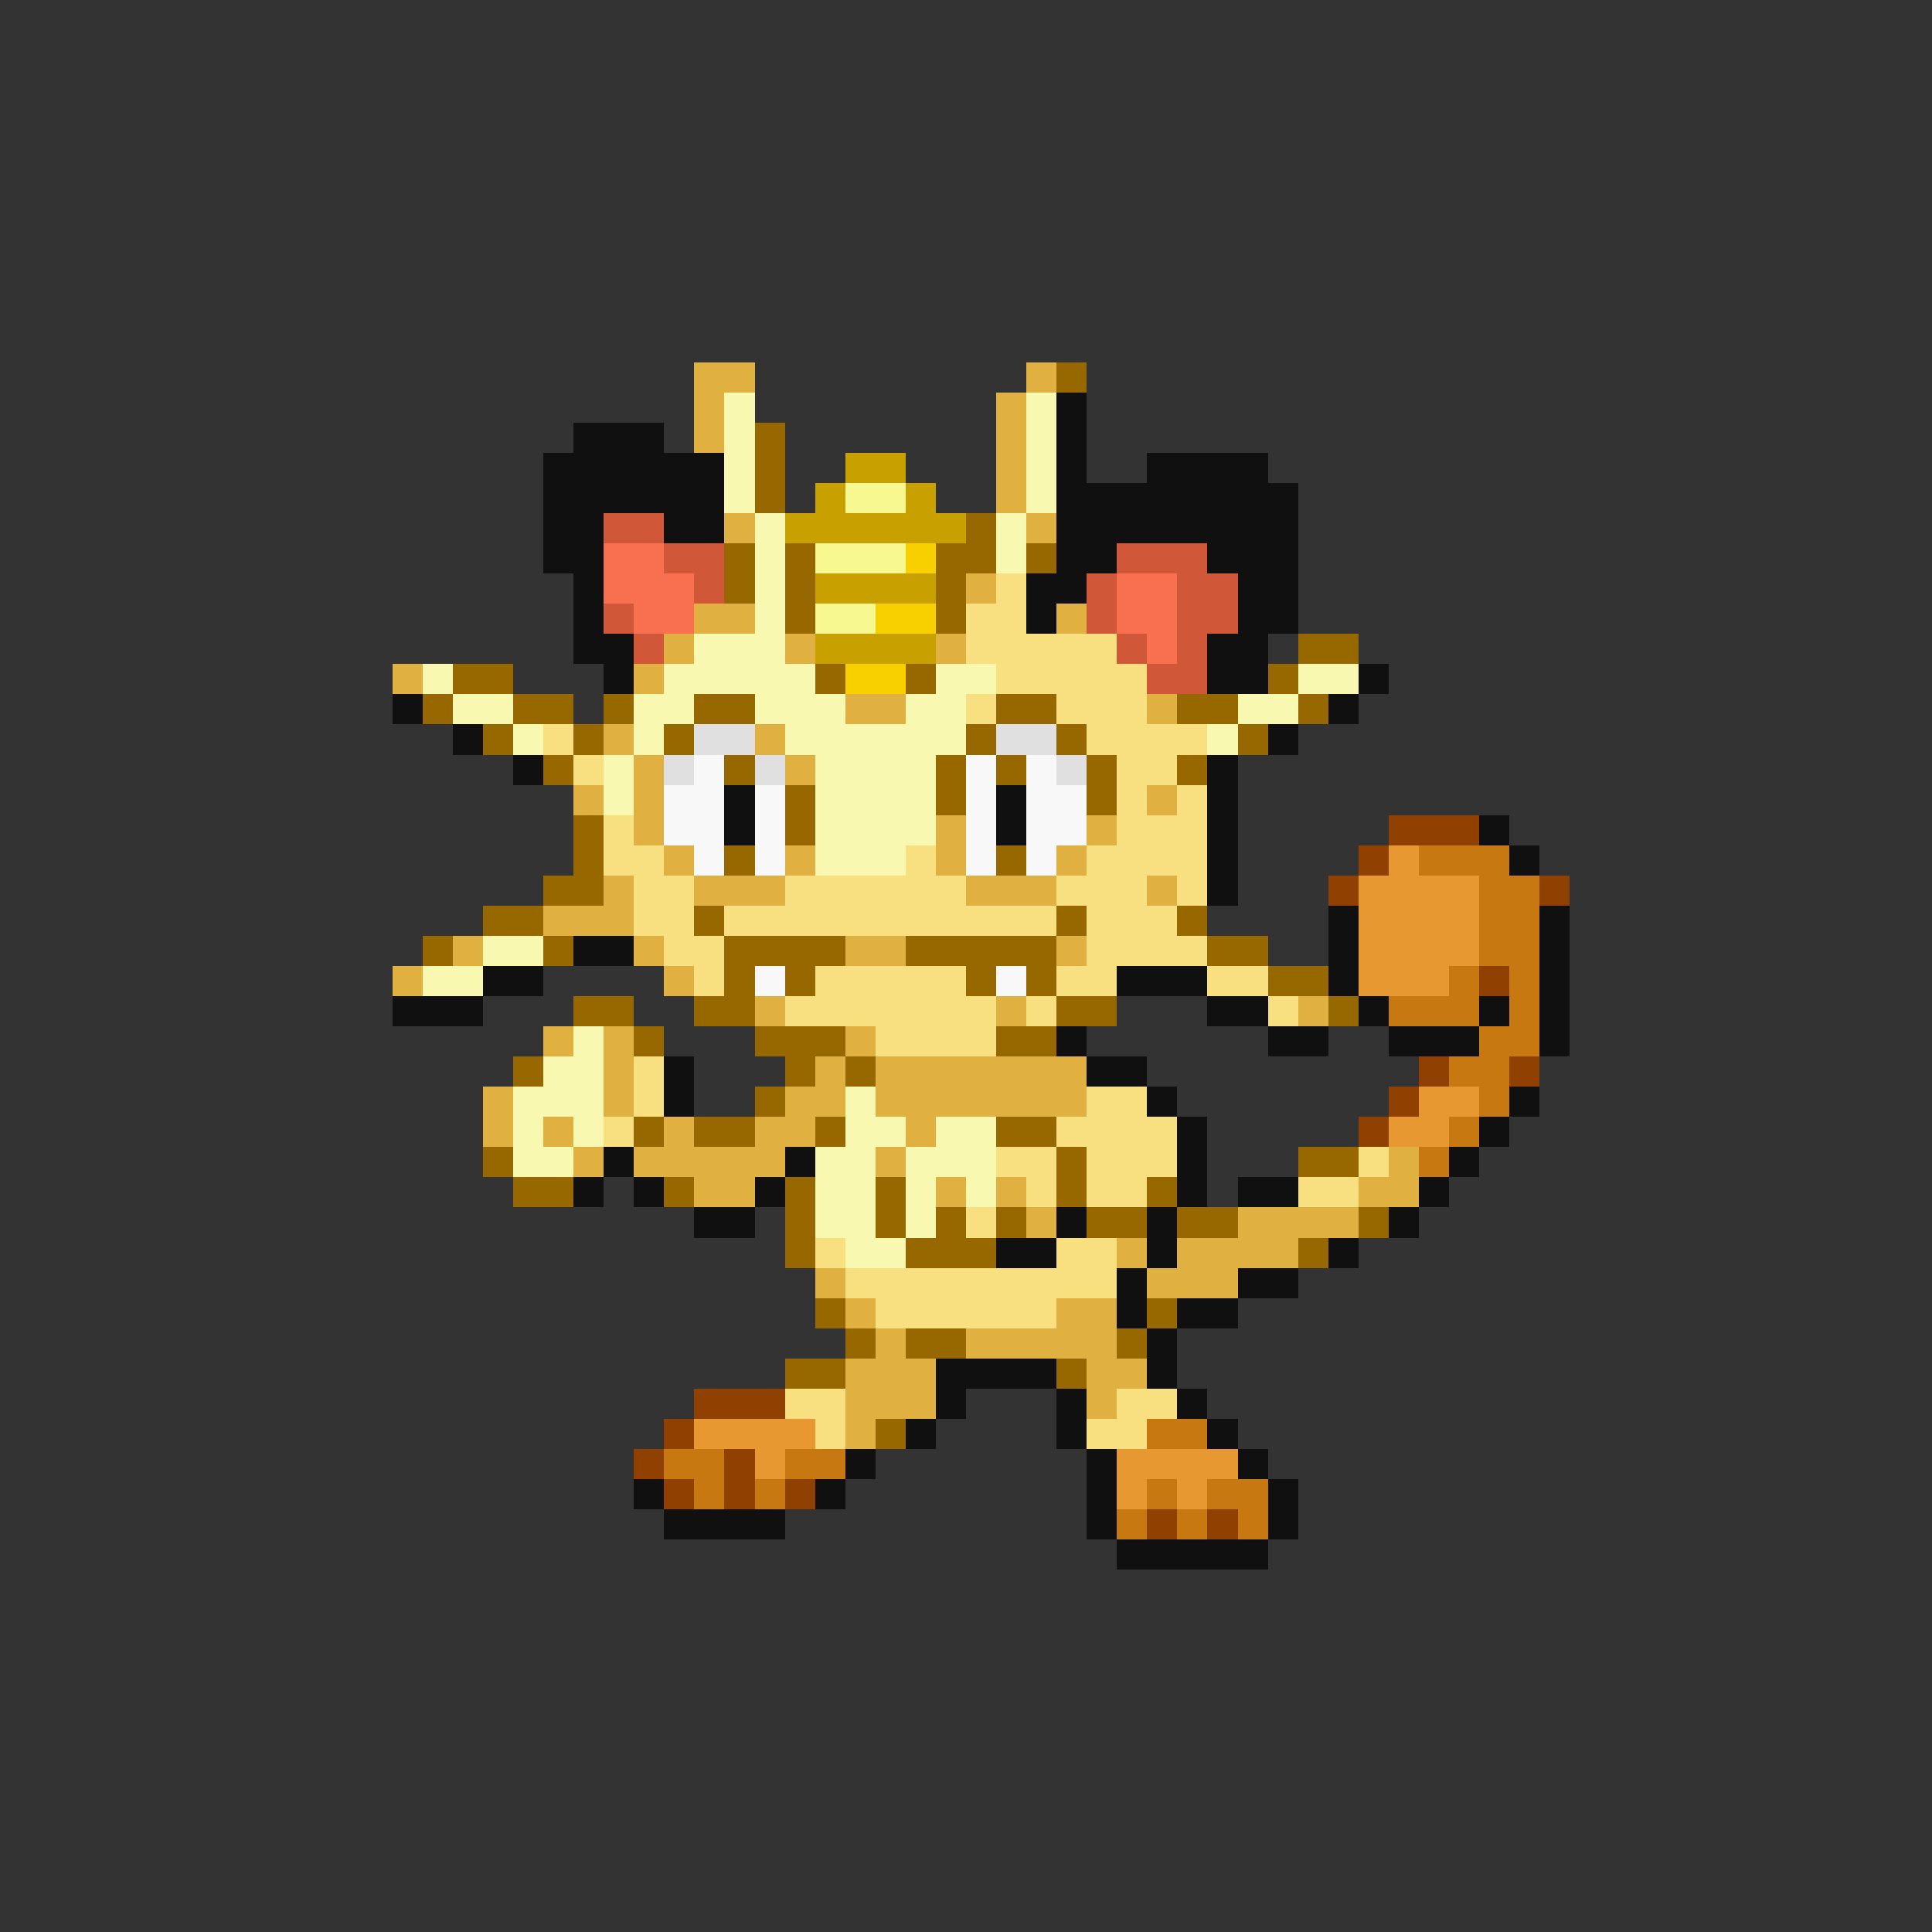 <svg xmlns="http://www.w3.org/2000/svg" viewBox="0 -0.5 64 64" shape-rendering="crispEdges">
<rect x="0" y="-0.5" width="64" height="64" fill="#333333" stroke="none"/>
<path stroke="#e0b040" d="M23 12h2M34 12h1M23 13h1M33 13h1M23 14h1M33 14h1M33 15h1M33 16h1M24 17h1M34 17h1M32 19h1M23 20h2M35 20h1M22 21h1M26 21h1M31 21h1M13 22h1M21 22h1M28 23h2M38 23h1M20 24h1M25 24h1M21 25h1M26 25h1M19 26h1M21 26h1M38 26h1M21 27h1M31 27h1M36 27h1M22 28h1M26 28h1M31 28h1M35 28h1M20 29h1M23 29h3M32 29h3M38 29h1M18 30h3M15 31h1M21 31h1M28 31h2M35 31h1M13 32h1M22 32h1M25 33h1M33 33h1M43 33h1M18 34h1M20 34h1M28 34h1M20 35h1M27 35h1M29 35h7M16 36h1M20 36h1M26 36h2M29 36h7M16 37h1M18 37h1M22 37h1M25 37h2M30 37h1M19 38h1M21 38h5M29 38h1M46 38h1M23 39h2M31 39h1M33 39h1M45 39h2M34 40h1M41 40h4M37 41h1M39 41h4M27 42h1M38 42h3M28 43h1M35 43h2M29 44h1M32 44h5M28 45h3M36 45h2M28 46h3M36 46h1M28 47h1" />
<path stroke="#986800" d="M35 12h1M25 14h1M25 15h1M25 16h1M32 17h1M24 18h1M26 18h1M31 18h2M34 18h1M24 19h1M26 19h1M31 19h1M26 20h1M31 20h1M43 21h2M15 22h2M27 22h1M30 22h1M42 22h1M14 23h1M17 23h2M20 23h1M23 23h2M33 23h2M39 23h2M43 23h1M16 24h1M19 24h1M22 24h1M32 24h1M35 24h1M41 24h1M18 25h1M24 25h1M31 25h1M33 25h1M36 25h1M39 25h1M26 26h1M31 26h1M36 26h1M19 27h1M26 27h1M19 28h1M24 28h1M33 28h1M18 29h2M16 30h2M23 30h1M35 30h1M39 30h1M14 31h1M18 31h1M24 31h4M30 31h5M40 31h2M24 32h1M26 32h1M32 32h1M34 32h1M42 32h2M19 33h2M23 33h2M35 33h2M44 33h1M21 34h1M25 34h3M33 34h2M17 35h1M26 35h1M28 35h1M25 36h1M21 37h1M23 37h2M27 37h1M33 37h2M16 38h1M35 38h1M43 38h2M17 39h2M22 39h1M26 39h1M29 39h1M35 39h1M38 39h1M26 40h1M29 40h1M31 40h1M33 40h1M36 40h2M39 40h2M45 40h1M26 41h1M30 41h3M43 41h1M27 43h1M38 43h1M28 44h1M30 44h2M37 44h1M26 45h2M35 45h1M29 47h1" />
<path stroke="#f8f8b0" d="M24 13h1M34 13h1M24 14h1M34 14h1M24 15h1M34 15h1M24 16h1M34 16h1M25 17h1M33 17h1M25 18h1M33 18h1M25 19h1M25 20h1M23 21h3M14 22h1M22 22h5M31 22h2M43 22h2M15 23h2M21 23h2M25 23h3M30 23h2M41 23h2M17 24h1M21 24h1M26 24h6M40 24h1M20 25h1M27 25h4M20 26h1M27 26h4M27 27h4M27 28h3M16 31h2M14 32h2M19 34h1M18 35h2M17 36h3M28 36h1M17 37h1M19 37h1M28 37h2M31 37h2M17 38h2M27 38h2M30 38h3M27 39h2M30 39h1M32 39h1M27 40h2M30 40h1M28 41h2" />
<path stroke="#101010" d="M35 13h1M19 14h3M35 14h1M18 15h6M35 15h1M38 15h4M18 16h6M35 16h8M18 17h2M22 17h2M35 17h8M18 18h2M35 18h2M40 18h3M19 19h1M34 19h2M41 19h2M19 20h1M34 20h1M41 20h2M19 21h2M40 21h2M20 22h1M40 22h2M45 22h1M13 23h1M44 23h1M15 24h1M42 24h1M17 25h1M40 25h1M24 26h1M33 26h1M40 26h1M24 27h1M33 27h1M40 27h1M49 27h1M40 28h1M50 28h1M40 29h1M44 30h1M51 30h1M19 31h2M44 31h1M51 31h1M16 32h2M37 32h3M44 32h1M51 32h1M13 33h3M40 33h2M45 33h1M49 33h1M51 33h1M35 34h1M42 34h2M46 34h3M51 34h1M22 35h1M36 35h2M22 36h1M38 36h1M50 36h1M39 37h1M49 37h1M20 38h1M26 38h1M39 38h1M48 38h1M19 39h1M21 39h1M25 39h1M39 39h1M41 39h2M47 39h1M23 40h2M35 40h1M38 40h1M46 40h1M33 41h2M38 41h1M44 41h1M37 42h1M41 42h2M37 43h1M39 43h2M38 44h1M31 45h4M38 45h1M31 46h1M35 46h1M39 46h1M30 47h1M35 47h1M40 47h1M28 48h1M36 48h1M41 48h1M21 49h1M27 49h1M36 49h1M42 49h1M22 50h4M36 50h1M42 50h1M37 51h5" />
<path stroke="#c8a000" d="M28 15h2M27 16h1M30 16h1M26 17h6M27 19h4M27 21h4" />
<path stroke="#f8f890" d="M28 16h2M27 18h3M27 20h2" />
<path stroke="#d05838" d="M20 17h2M22 18h2M37 18h3M23 19h1M36 19h1M39 19h2M20 20h1M36 20h1M39 20h2M21 21h1M37 21h1M39 21h1M38 22h2" />
<path stroke="#f87050" d="M20 18h2M20 19h3M37 19h2M21 20h2M37 20h2M38 21h1" />
<path stroke="#f8d000" d="M30 18h1M29 20h2M28 22h2" />
<path stroke="#f8e080" d="M33 19h1M32 20h2M32 21h5M33 22h5M32 23h1M35 23h3M18 24h1M36 24h4M19 25h1M37 25h2M37 26h1M39 26h1M20 27h1M37 27h3M20 28h2M30 28h1M36 28h4M21 29h2M26 29h6M35 29h3M39 29h1M21 30h2M24 30h11M36 30h3M22 31h2M36 31h4M23 32h1M27 32h5M35 32h2M40 32h2M26 33h7M34 33h1M42 33h1M29 34h4M21 35h1M21 36h1M36 36h2M20 37h1M35 37h4M33 38h2M36 38h3M45 38h1M34 39h1M36 39h2M43 39h2M32 40h1M27 41h1M35 41h2M28 42h9M29 43h6M26 46h2M37 46h2M27 47h1M36 47h2" />
<path stroke="#e0e0e0" d="M23 24h2M33 24h2M22 25h1M25 25h1M35 25h1" />
<path stroke="#f8f8f8" d="M23 25h1M32 25h1M34 25h1M22 26h2M25 26h1M32 26h1M34 26h2M22 27h2M25 27h1M32 27h1M34 27h2M23 28h1M25 28h1M32 28h1M34 28h1M25 32h1M33 32h1" />
<path stroke="#904000" d="M46 27h3M45 28h1M44 29h1M51 29h1M49 32h1M47 35h1M50 35h1M46 36h1M45 37h1M23 46h3M22 47h1M21 48h1M24 48h1M22 49h1M24 49h1M26 49h1M38 50h1M40 50h1" />
<path stroke="#e89830" d="M46 28h1M45 29h4M45 30h4M45 31h4M45 32h3M47 36h2M46 37h2M23 47h4M25 48h1M37 48h4M37 49h1M39 49h1" />
<path stroke="#c87810" d="M47 28h3M49 29h2M49 30h2M49 31h2M48 32h1M50 32h1M46 33h3M50 33h1M49 34h2M48 35h2M49 36h1M48 37h1M47 38h1M38 47h2M22 48h2M26 48h2M23 49h1M25 49h1M38 49h1M40 49h2M37 50h1M39 50h1M41 50h1" />
</svg>